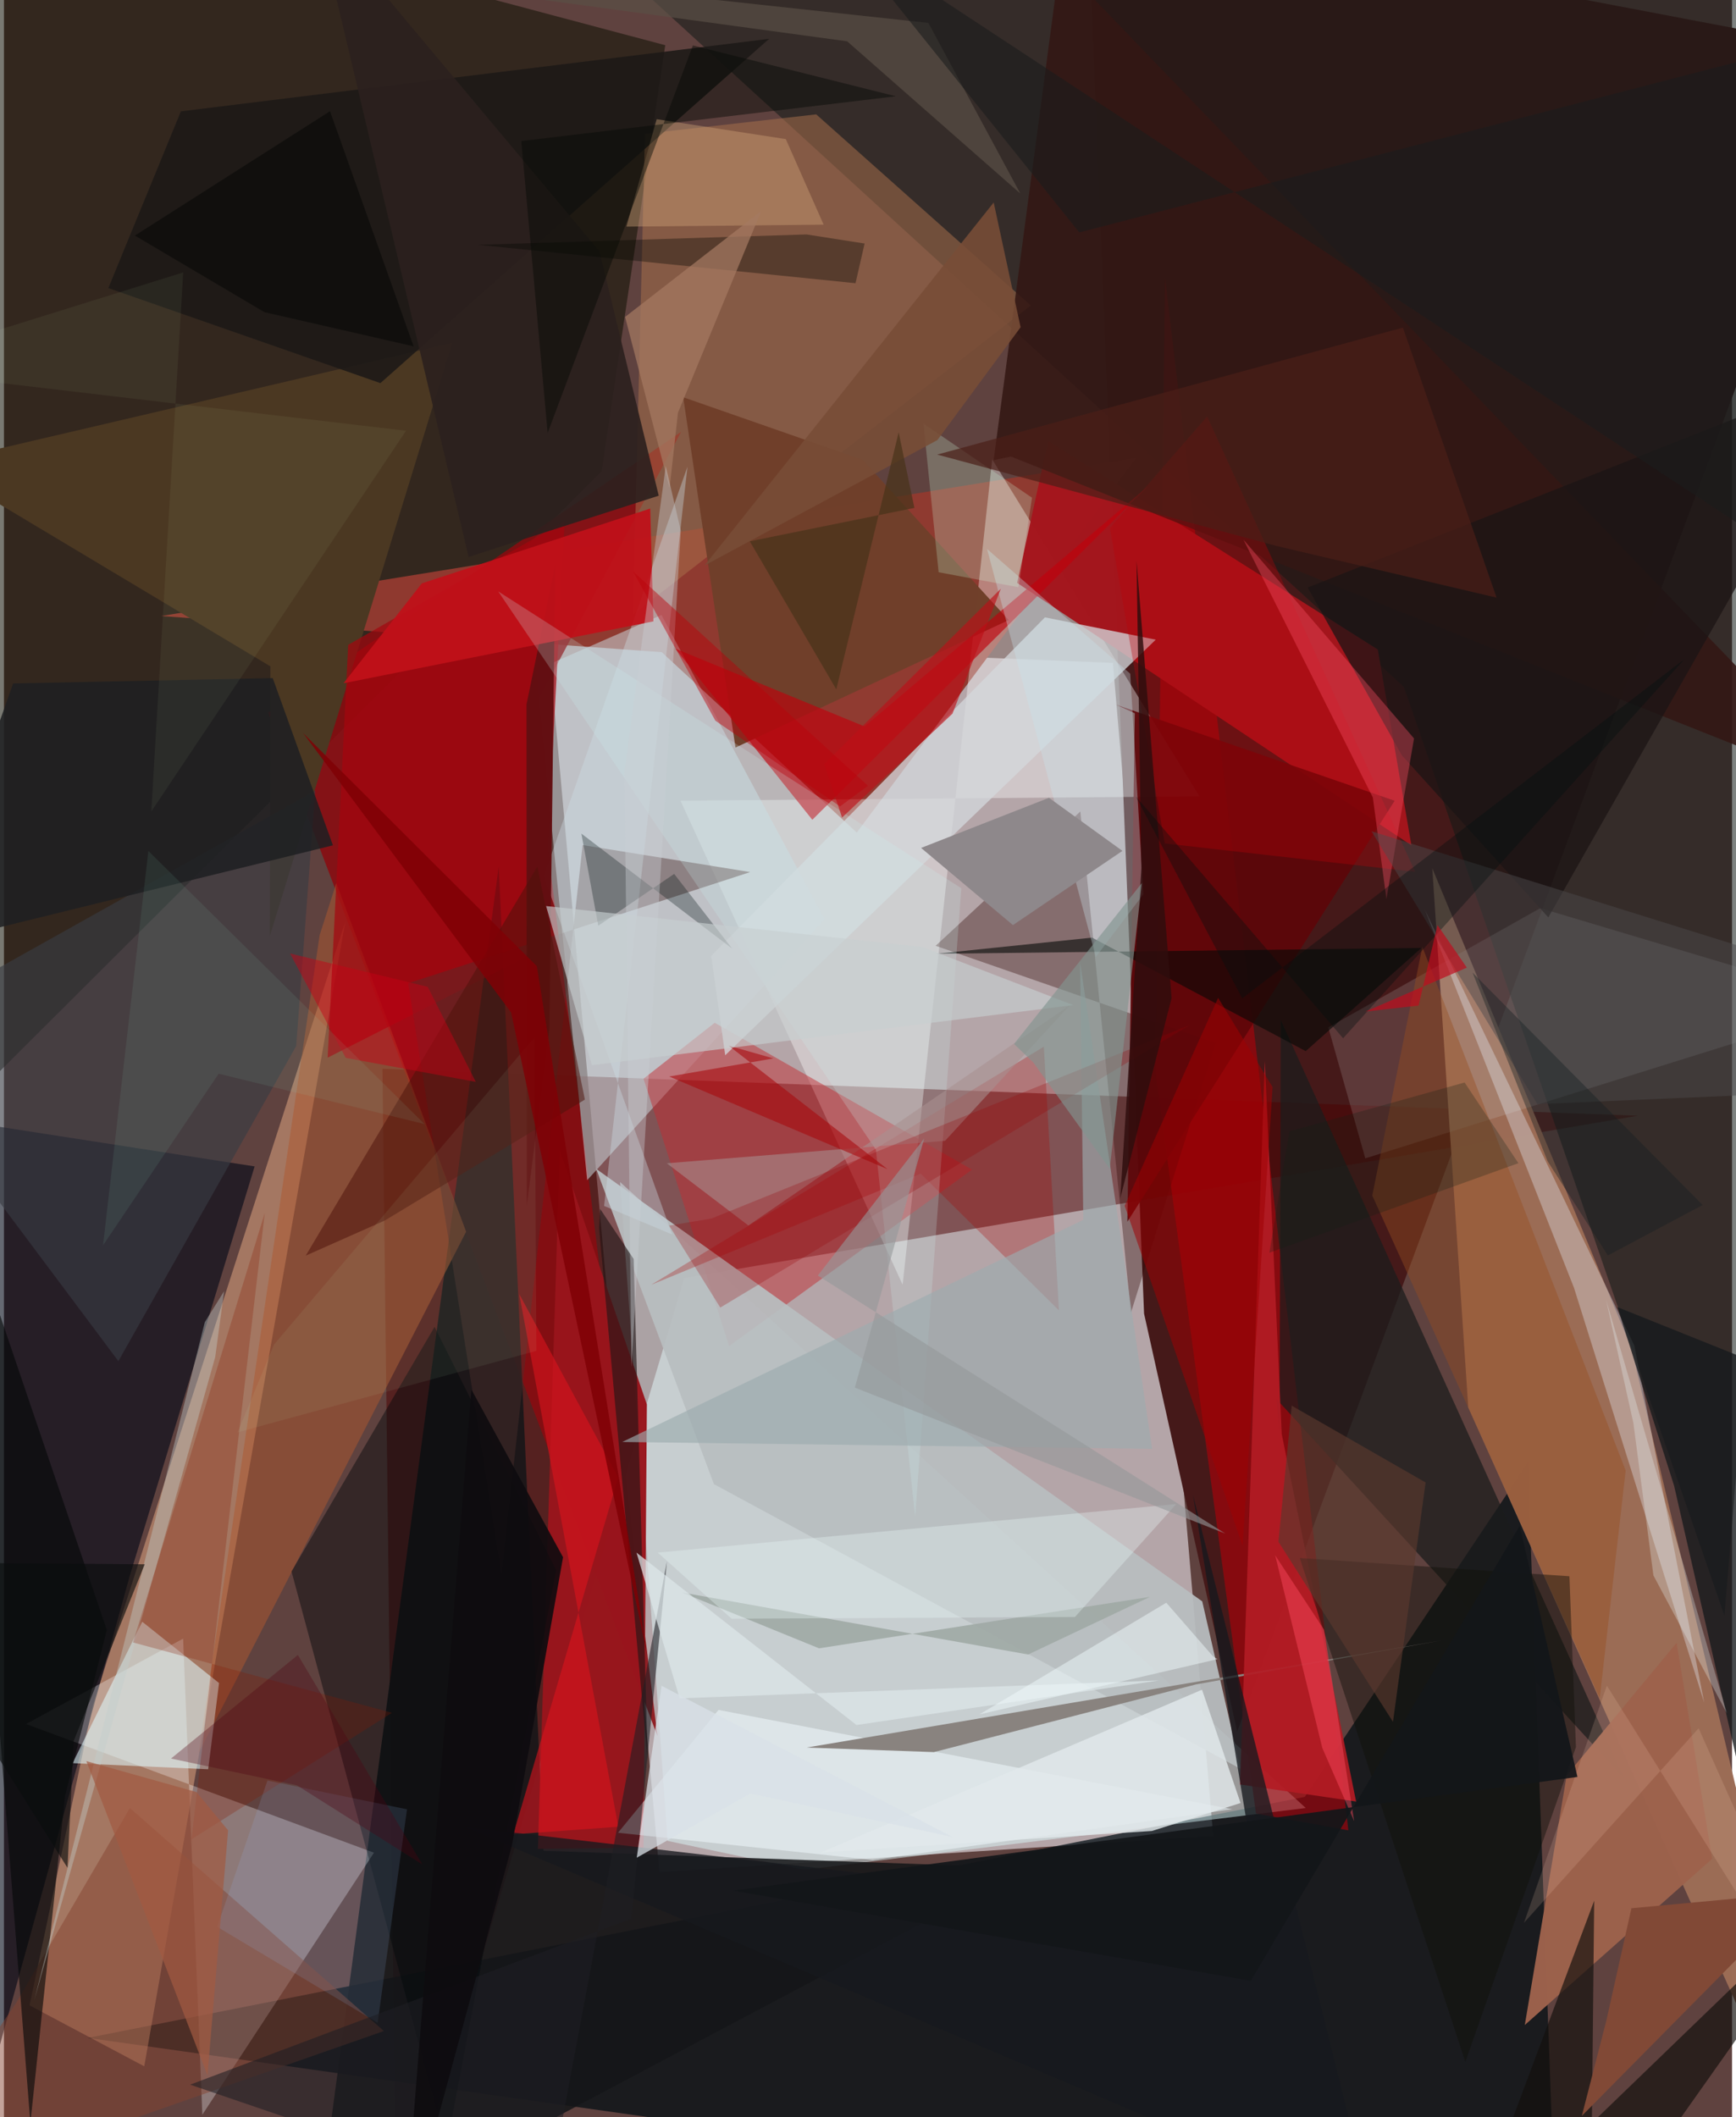 <svg xmlns="http://www.w3.org/2000/svg" width="228" height="278" viewBox="0 0 836 1024"><path fill="#5f423f" d="M0 0h836v1024H0z"/><path fill="#d7cfd3" fill-opacity=".706" d="M263.277 309.585l53.812 595.893 267.912-17.517-48.516-567.345z"/><path fill="#451919" d="M524.307-45.865l27.243 681.211 45.04 202.213L898 25.202z"/><path fill="#4c0000" fill-opacity=".494" d="M183.108 516.92l607.28 22.727-461.305 78.497-139.234 467.722z"/><path fill="#010d12" fill-opacity=".725" d="M40.548 985.658l588.76-116.564 107.878-161.645L750.933 1086z"/><path fill="#121207" fill-opacity=".565" d="M-62 577.92L4.536-62l315.375 83.87-30.794 206.068z"/><path fill="#903a30" fill-opacity=".988" d="M75.995 297.96l242.217 17.469 94.352 87.26 135.182-181.27z"/><path fill="#fcbc91" fill-opacity=".439" d="M67.87 999.406l-55.474-29.47 30.632-145.342 122.064-378.7z"/><path fill="#ddfcff" fill-opacity=".463" d="M387.037 904.356l-65.981-13.973-22.994-318.676L629.78 874.472z"/><path fill="#9b6c56" fill-opacity=".992" d="M690.982 419.933l96.229 231.811L890.584 1086 708.388 680.723z"/><path fill="#8b0b10" fill-opacity=".859" d="M327.567 208.899L127.8 344.685l188.359 494.988-61.144-494.737z"/><path fill="#141a17" fill-opacity=".545" d="M677.23 332.211l155.084 449.27L898-6.949 246.032-62z"/><path fill="#b60009" fill-opacity=".58" d="M650.396 885.282l-88.684-750.877-4.604 384.17 48.566 358.583z"/><path fill="#000716" fill-opacity=".604" d="M-62 535.704l183.268 28.446-60.354 197.859-86.64 312.86z"/><path fill="#151619" fill-opacity=".871" d="M261.023 895.144l233.378 8.271L150.24 1086l89.12-666.894z"/><path fill="#fff" fill-opacity=".365" d="M478.094 222.196L578.37 385.151l-251.06 2.117 107.444 234.103z"/><path fill="#a4161d" fill-opacity=".984" d="M680.882 408.874L490.138 281.911l15.027-68.645 159.472 100.899z"/><path fill="#f9fdff" fill-opacity=".298" d="M179 896.085l-83.03 126.74-9.29-230.286-75.983 41.31z"/><path fill="#99151c" fill-opacity=".976" d="M258.325 894.224l51.09-.492 1.61-214.458-42.145-122.98z"/><path fill="#cadbe0" fill-opacity=".525" d="M282.139 570.812l114.84-126.218-78.892-147.16-60.746 26.652z"/><path fill="#a8704b" fill-opacity=".518" d="M310.114 64.708l82.832-9.39 103.791 92.43-192.441 149.46z"/><path fill="#2e0705" fill-opacity=".349" d="M586.122 504.462l-40.93 130.462-24.468-242.43-69.996 64.955z"/><path fill="#c22d33" fill-opacity=".486" d="M343.846 494.684l-34.438 27.045 41.404 129.312 117.518-85.337z"/><path fill="#ad582f" fill-opacity=".514" d="M152.735 452.252l8.054-25.13 62.795 168.62-129.408 252.25z"/><path fill="#1b1c1c" fill-opacity=".725" d="M617.098 692.747l-1.485-16.062 168.452 183.877-166.362-367.21z"/><path fill="#b8bec0" fill-opacity=".933" d="M343.458 717.82l-56.936-152.464 293.172 209.162 18.563 81.014z"/><path fill="#5d0609" fill-opacity=".914" d="M537.916 340.814l134.852 46.478-129.286 203.593 3.587-245.938z"/><path fill="#4b3822" d="M128.885 322.287l-.264 130.445 88.285-286.942-251.359 58.712z"/><path fill="#9d624c" fill-opacity=".973" d="M735.74 979.428l90.633-80.373-17.187-104.461-53.182 64.067z"/><path fill="#e1fbff" fill-opacity=".553" d="M98.798 855.736l-65.586-2.96 33.675-68.402 37.169 29.657z"/><path fill="#d5dddb" fill-opacity=".165" d="M658.576 560.262L898 485.5l-154.76-46.271-102.56 57.701z"/><path fill="#331714" fill-opacity=".882" d="M487.185 220.816l-8.401 1.737L510.74-17.7 898 384.43z"/><path fill="#d4d7db" fill-opacity=".765" d="M348.922 510.397L557.21 309.385l-53.604-10.791-161.456 163.72z"/><path fill="#01070b" fill-opacity=".447" d="M139.111 760.063l69.218-118.308 58.798 117.724-53.045 278.842z"/><path fill="#70402b" fill-opacity=".996" d="M353.889 361.564l132.186-61.645-70.586-77.477-86.886-30.314z"/><path fill="#a5050d" fill-opacity=".698" d="M260.523 458.787l10.732-206.798-104.72 59.898-9.943 199.67z"/><path fill="#f1fbff" fill-opacity=".514" d="M345.694 827.027l248.525 48.037-173.972 24.553-123.176-13.179z"/><path fill="#844331" fill-opacity=".486" d="M5.604 969.195L-62 1068.242l245.808-85.9L60.92 874.485z"/><path fill="#4d302c" fill-opacity=".435" d="M240.681 761.814l39.269-353.08 81.08 13.054-165.497 53.784z"/><path fill="#1d1917" fill-opacity=".886" d="M85.587 53.858l284.568-35.08-188.043 166.526-131.61-45.969z"/><path fill="#89837f" d="M576.61 814.706l-126.728 32.728-61.537-2.208 307.288-51.829z"/><path fill="#c0010c" fill-opacity=".639" d="M324.782 313.702l91.571 37.67 136.95-116.036-162.237 161.16z"/><path fill="#050908" fill-opacity=".624" d="M12.778 1026.818L-22.59 575.142l72.354 213.211-20.213 80.313z"/><path fill="#393c44" fill-opacity=".627" d="M141.389 505.902l-86.03 152.434L-62 501.446l212.583-119.012z"/><path fill="#b31b24" fill-opacity=".929" d="M654.128 871.334l-56.143-8.252 11.991-349.932 8.165 180.423z"/><path fill="#120f0d" fill-opacity=".671" d="M767.58 1086L898 901.515 706.904 1086l62.406-166.706z"/><path fill="#201516" fill-opacity=".624" d="M311.479 852.254l-23.586-258.2.535-9.335 16.2 24.206z"/><path fill="#cedee5" fill-opacity=".38" d="M261.144 423.747L330.66 225.74l-40.325 357.525 32.909 13.79z"/><path fill="#1b1515" fill-opacity=".745" d="M630.681 284.171l45.548 81.1 70.883 78.44L898 178.435z"/><path fill="#964d1f" fill-opacity=".42" d="M784.543 711.25l-98.377-253.304-24.216 120.298 110.037 243.138z"/><path fill="#e5ecf6" fill-opacity=".353" d="M788.747 650.842L687.333 439.877l72.202 182.98 63.004 200.682z"/><path fill="#040906" fill-opacity=".592" d="M629.752 508.404l-103.336-54.91-75.475 7.826 234.8-2.841z"/><path fill="#c8e2ec" fill-opacity=".345" d="M475.597 265.521l69.265 60.327 6.359 106.676-23.021 30.323z"/><path fill="#a90001" fill-opacity=".278" d="M503.07 506.232L313.086 621.428l130.391-53.788 66.905 66.173z"/><path fill="#620f12" fill-opacity=".988" d="M252.929 583.272l-.134-242.602 13.914-67.454-2.826 223.923z"/><path fill="#c01119" fill-opacity=".929" d="M202.136 282.164l110.506-36.199 1.556 54.564-149.917 29.934z"/><path fill="#ba0207" fill-opacity=".333" d="M682.698 421.685L582.07 201.424l-47.031 54.023 26.528 152.49z"/><path fill="#8e888b" d="M505.533 385.868l35.549 25.675-52.97 35.892-44.424-37.323z"/><path fill="#ccecf0" fill-opacity=".224" d="M421.808 556.032l19.004 177.434 22.325-303.855-224.05-143.592z"/><path fill="#161a1c" fill-opacity=".788" d="M892.668 677.203l-39.651 238.53-45.056-197.138-27.432-86.39z"/><path fill="#11110a" fill-opacity=".451" d="M760.484 844.997l-3.156-82.615-130.458-8.825 80.113 243.762z"/><path fill="#e1e9eb" fill-opacity=".82" d="M598.228 872.062l-18.63-54.817-184.293 78.714 160.045-10.377z"/><path fill="#9dacaf" fill-opacity=".647" d="M299.094 697.43l223.05-107.402-1.529-124.443 34.81 235.16z"/><path fill="#2b201e" fill-opacity=".906" d="M288.054 121.52l28.709 118.227-91.973 29.614-73.748-311.375z"/><path fill="#dc131e" fill-opacity=".592" d="M246.414 887.198l50.795-3.664-47.943-257.681 47.915 88.665z"/><path fill="#1f2022" fill-opacity=".867" d="M159.147 408.86l-29.124-80.891-125.587 2.592-45.143 127.461z"/><path fill="#001112" fill-opacity=".298" d="M352.248 458.777l-28.024-36.1-36.716 25.05-8.163-44.537z"/><path fill="#16191e" fill-opacity=".78" d="M608.935 928.632l-33.736-205.67 86.823 347.236-439.04-186.592z"/><path fill="#d0a47a" fill-opacity=".408" d="M378.237 67.281l18.295 41.374-95.405.956 14.643-51.975z"/><path fill="#030800" fill-opacity=".353" d="M229.39 118.41l158.85-5.018 28.12 4.398-4.4 19.188z"/><path fill="#ff5168" fill-opacity=".357" d="M682.148 357.159L668.8 434.79l-6.571-49.053-62.58-124.708z"/><path fill="#9f0003" fill-opacity=".529" d="M542.17 583.201l57.046 164.447 14.514-221.854-26.355-43.156z"/><path fill="#9fa9a4" fill-opacity=".882" d="M554.353 772.363l-160.035 24.874-66.401-27.034 167.55 30.036z"/><path fill="#cdffdf" fill-opacity=".235" d="M490.74 284.014l-38.572-7.242-7.34-71.888 52.52 35.85z"/><path fill="#a88f8f" fill-opacity=".573" d="M360.127 592.727l-39.474-30.092 134.63-10.862 60.31-65.556z"/><path fill="#e9f7f6" fill-opacity=".337" d="M518.117 782.085l-166.095.832-35.759-31.976 250.867-23.484z"/><path fill="#c1cecc" fill-opacity=".404" d="M14.744 967.16l82.413-327.654 9.342-15.008-4.292 31.832z"/><path fill="#861700" fill-opacity=".263" d="M126.17 586.693L62.418 794.386l125.275 34.037-96.983 61.19z"/><path fill="#a6060a" fill-opacity=".565" d="M350.546 505.722l76.936 59.778-105.646-44.83 50.374-8.748z"/><path fill="#a57a62" fill-opacity=".718" d="M366.316 102.13l-65.839 51.166 21.52 82.884 4.063-36.554z"/><path fill="#4a1e17" fill-opacity=".702" d="M676.769 158.447l-225.292 61.422 164.113 44.186 106.497 25.005z"/><path fill="#e9f5f7" fill-opacity=".298" d="M788.265 688.272l-13.203-59.575 58.453 200-35.556-66.723z"/><path fill="#4d130b" fill-opacity=".514" d="M258.04 419.105l22.995 112.723-96.77 58.478-38.277 17.001z"/><path fill="#96c2fb" fill-opacity=".137" d="M194.984 875.096l-67.508-13.92-24.326 70.757 77.628 46.412z"/><path fill="#970004" fill-opacity=".255" d="M346.547 632.422l-24.756-39.664 20.475-3.389 231.378-93.585z"/><path fill="#814936" d="M870.292 915.234l-106.965 108.154 11.914-46.298 12.082-54.136z"/><path fill="#c7cfd1" fill-opacity=".643" d="M517.277 486.13l-72.912-28.058-182.097-19.855 22.15 76.973z"/><path fill="#1e1e23" fill-opacity=".576" d="M320.728 755.164l-58.406 311.95-172.25-58.839L303.507 928z"/><path fill="#4d494c" fill-opacity=".478" d="M891.739 473.84l-2.428 53.817-147.498 6.371-80.239-131.987z"/><path fill="#dce6e9" fill-opacity=".729" d="M326.874 821.428l-20.873-70.487 106.423 83.388 146.46-21.565z"/><path fill="#594f46" fill-opacity=".694" d="M491.678 93.6l-44.465-82.512L-62-44.058l469.921 64.04z"/><path fill="#050905" fill-opacity=".451" d="M333.29 21.974L263.017 209.41 250.28 68.222l181.179-21.653z"/><path fill="#d9e1e8" fill-opacity=".741" d="M306.118 898.52l11.994-83.174L458.913 888.5l-97.883-21.023z"/><path fill="#e3ffc1" fill-opacity=".055" d="M-62 178.122L86.723 131.75 71.28 392.468l123.23-184.124z"/><path fill="#2f0e0e" fill-opacity=".839" d="M564.87 482.766L547.91 271.2l2.35 148.776-10.218 159.517z"/><path fill="#f2fdff" fill-opacity=".463" d="M587.099 802.477L471.93 829.19l90.375-54.012 22.567 25.904z"/><path fill="#c60014" fill-opacity=".463" d="M228.255 523.27l-62.902-11.61-26.974-50.509 66.616 16.145z"/><path fill="#5a392e" fill-opacity=".643" d="M622.985 679.88l64.77 37.142-15.783 115.77-55.406-87.088z"/><path fill="#819590" fill-opacity=".635" d="M497.965 513.861l36.981 51.432 15.525-138.156-61.837 77.796z"/><path fill="#c9ffc2" fill-opacity=".067" d="M257.56 653.363l-144.502 39.391 17.573-42.43 126.09-148.71z"/><path fill="#fbcdb4" fill-opacity=".161" d="M735.358 929.972l40.076-114.702L898 1010.82 819.832 835.9z"/><path fill="#800105" fill-opacity=".855" d="M311.406 801.436l-53.626-334.15-113.037-112.712L245.35 489.7z"/><path fill="#a15a41" fill-opacity=".706" d="M39.851 851.796l58.617 151.927 9.971-118.455-15.281-18.506z"/><path fill="#cacfd3" fill-opacity=".392" d="M320.154 225.403l7.275 31.278-23.872 404.54-3.394-288.29z"/><path fill="#1a1c1d" fill-opacity=".58" d="M898 292.062L403.064-33.553l117.14 145.968L898 14.515z"/><path fill="#949899" fill-opacity=".6" d="M411.628 671.133l33.55-120.477-51.462 66.282 197.092 124.774z"/><path fill="#be0f17" fill-opacity=".639" d="M405.448 395.42l-8.615-25.84 85.425-84.828-23.388 60.412z"/><path fill="#ff4b60" fill-opacity=".451" d="M637.787 845.447l-22.806-93.195 23.624 35.956 14.601 92.682z"/><path fill="#784d36" fill-opacity=".886" d="M338.928 273.498L478.805 97.926l13.02 60.343-40.249 54.577z"/><path fill="#49331a" fill-opacity=".729" d="M402.65 333.415l30.185-124.272 7.609 36.511-79.634 16.15z"/><path fill="#bb020b" fill-opacity=".451" d="M344.154 348.564l60.317 41.47 13.516-9.984-113.662-103.68z"/><path fill="#0e0c0f" fill-opacity=".898" d="M270.476 753.182l-24.718 139.385L193.237 1086l32.896-413.964z"/><path fill="#88e8c5" fill-opacity=".09" d="M69.856 411.565l-21.923 190.77 55.938-83.018 99.575 24.351z"/><path fill="#152021" fill-opacity=".4" d="M775.924 607.222l45.853-24.393-111.3-112.385 36.3 91.207z"/><path fill="#131619" fill-opacity=".925" d="M761.21 859.442L733.297 737.9 603.182 958.063l-250.445-43.635z"/><path fill="#4e0011" fill-opacity=".322" d="M141.695 863.474l60.709 38.315-60.209-101.354-61.378 50.109z"/><path fill="#010e0e" fill-opacity=".357" d="M599.034 482.886l-51.453-97.66L647.834 502.19l165.18-183.42z"/><path fill="#060807" fill-opacity=".561" d="M126.023 150.993l-62.679-37.052 94.395-60.159 40.43 113.727z"/><path fill="#0b0e0e" fill-opacity=".631" d="M33.718 842.075l34.38-85.485L-62 755.594l92.732 147.79z"/><path fill="#121f14" fill-opacity=".263" d="M706.623 523.559l-84.729 23.638-9.724 58.697 120.468-43.31z"/><path fill="#c00c1d" fill-opacity=".694" d="M684.347 486.366l-25.66 2.872 49.015-21.234-14.209-20.597z"/></svg>